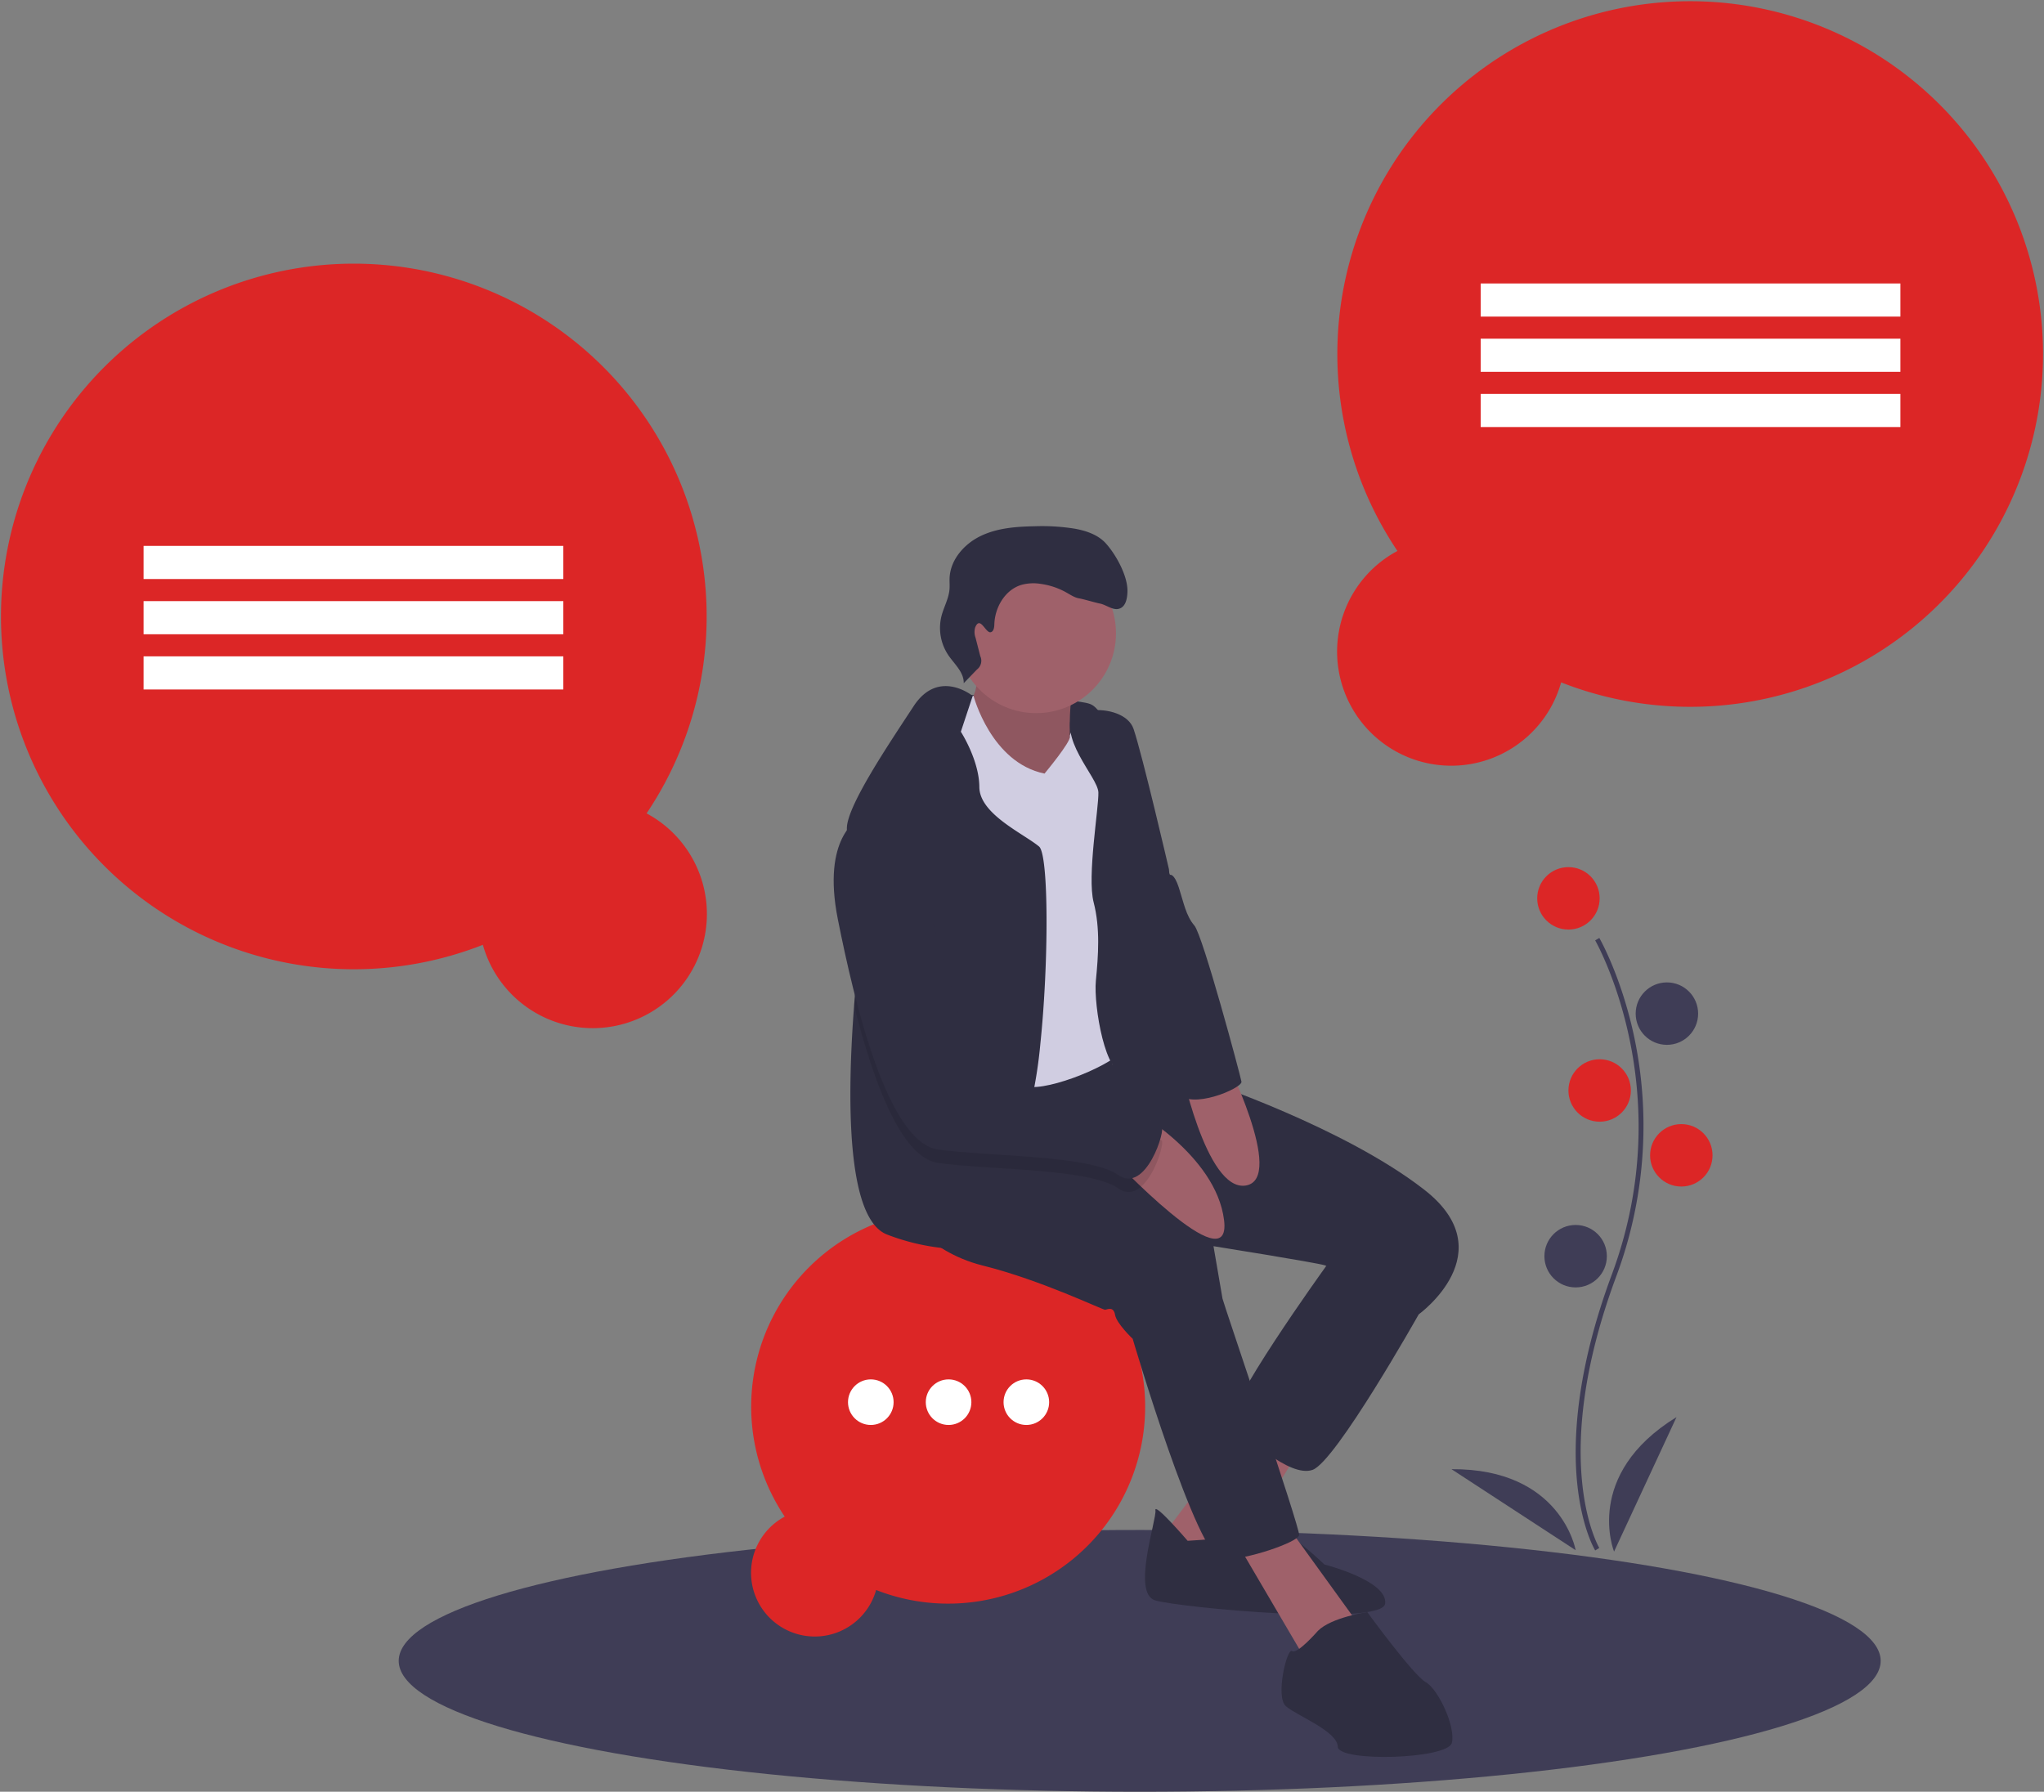 <svg id="bafbdcdd-db4a-4743-9ceb-46364dc67d6e" data-name="Layer 1" xmlns="http://www.w3.org/2000/svg" width="851" height="746.054" viewBox="0 0 851 746.054"><rect x="0" y="0" width="851" height="746.054" fill="#808080" stroke="none"/><title>ideas</title><ellipse cx="474.5" cy="691.554" rx="308.5" ry="54.5" fill="#3f3d56"/><path d="M443.693,415.653A146.9,146.9,0,1,0,375.535,470.378a47.518,47.518,0,1,0,68.159-54.725Z" transform="translate(-174.5 -76.973)" fill="#dc2626"/><rect x="59.782" y="227.304" width="174.746" height="13.796" fill="#fff"/><rect x="59.782" y="250.297" width="174.746" height="13.796" fill="#fff"/><rect x="59.782" y="273.29" width="174.746" height="13.796" fill="#fff"/><path d="M756.307,306.379a146.9,146.9,0,1,1,68.159,54.725,47.518,47.518,0,1,1-68.159-54.725Z" transform="translate(-174.5 -76.973)" fill="#dc2626"/><rect x="790.973" y="195.003" width="174.746" height="13.796" transform="translate(1582.191 326.829) rotate(-180)" fill="#fff"/><rect x="790.973" y="217.996" width="174.746" height="13.796" transform="translate(1582.191 372.815) rotate(-180)" fill="#fff"/><rect x="790.973" y="240.989" width="174.746" height="13.796" transform="translate(1582.191 418.8) rotate(-180)" fill="#fff"/><path d="M501.213,708.464a82.013,82.013,0,1,1,38.052,30.553,26.529,26.529,0,1,1-38.052-30.553Z" transform="translate(-174.5 -76.973)" fill="#dc2626"/><circle cx="362.551" cy="583.84" r="9.491" fill="#fff"/><circle cx="394.932" cy="583.84" r="9.491" fill="#fff"/><circle cx="427.312" cy="583.84" r="9.491" fill="#fff"/><path d="M578.936,366.381s42.346,1.151,49.34,3.696,10.121,20.74,10.121,20.74l-32.879,10.334-24.592-1.393-18.508,1.308L572.753,374Z" transform="translate(-174.5 -76.973)" fill="#2f2e41"/><path d="M580.763,352.486s2.786,10.761-3.397,18.38S603.947,405.635,603.947,405.635l17.285-2.971s-3.81-33.064,1.308-41.437S580.763,352.486,580.763,352.486Z" transform="translate(-174.5 -76.973)" fill="#9f616a"/><path d="M580.763,352.486s2.786,10.761-3.397,18.38S603.947,405.635,603.947,405.635l17.285-2.971s-3.81-33.064,1.308-41.437S580.763,352.486,580.763,352.486Z" transform="translate(-174.5 -76.973)" opacity="0.1"/><polygon points="521.22 590.132 483.081 640.709 509.109 655.905 544.931 597.296 521.22 590.132" fill="#9f616a"/><path d="M668.968,718.535s-14.044-16.319-13.419-12.68-9.993,34.5-.114,37.485,94.601,10.903,95.766,1.336S725.927,728.414,725.927,728.414s-15.708-15.096-19.19-13.561S668.968,718.535,668.968,718.535Z" transform="translate(-174.5 -76.973)" fill="#2f2e41"/><polygon points="512.663 638.435 543.126 690.333 566.125 677.014 535.407 634.525 512.663 638.435" fill="#9f616a"/><path d="M735.252,591.936l-9.041,12.793s-43.1,59.859-38.522,64.692,23.64,23.099,33.334,19.56S765.16,624.261,765.16,624.261l-8.984-35.921Z" transform="translate(-174.5 -76.973)" fill="#2f2e41"/><path d="M549.59,579.826s9.652,18.01,34.116,24.108,50.023,18.565,50.932,18.408,3.483-1.535,4.108,2.104,7.335,9.979,7.335,9.979,27.023,91.829,37.343,91.928,31.529-7.292,31.969-10.178-31.6-96.662-31.913-98.481L679.728,595.86s42.375,6.766,46.327,7.96S765.16,624.261,765.16,624.261s35.836-25.829,2.317-51.913-91.132-45.218-91.132-45.218l-20.669-5.814-18.013-1.075-2.652-10.171-42.662,2.461-44.521,18.892Z" transform="translate(-174.5 -76.973)" fill="#2f2e41"/><circle cx="431.395" cy="263.7" r="33.232" fill="#9f616a"/><path d="M575.83,367.383l3.997-.687s7.219,27.795,29.551,32.386c0,0,11.019-13.2,10.549-15.428s8.727-14.111,13.617-7.458-1.194,123.841,2.914,125.945,12.921,4.336,5.828,12.111-35.267,18.238-41.508,14.627-18.991-34.201-24.507-44.493-14.343-45.303-14.343-45.303-11.273-38.338-4.336-47.023S575.83,367.383,575.83,367.383Z" transform="translate(-174.5 -76.973)" fill="#d0cde1"/><path d="M607.635,511.654a189.572,189.572,0,0,1-3.807,24.268c-1.63,6.508-3.527,10.437-5.693,10.27-5.526-.413-8.037,7.691-9.332,17.035-1.384,9.913-1.384,21.221-2.143,25.217-1.005,5.28-7.434,9.31-20.283,8.127a90.659,90.659,0,0,1-22.348-5.481c-17.347-6.307-16.834-57.455-13.931-95.409,1.775-23.263,4.443-41.582,4.443-41.582s-5.269-15.717-6.954-26.49a35.211,35.211,0,0,1-.502-5.95c.257-9.41,17.436-34.839,27.818-50.679,10.393-15.84,24.57-4.22,24.57-4.22l-4.934,14.891s7.647,11.799,7.702,23.029,18.307,19.334,24.86,24.77C611.218,432.866,611.117,478.466,607.635,511.654Z" transform="translate(-174.5 -76.973)" fill="#2f2e41"/><path d="M622.064,372.081s1.198,1.416,6.681.725c6.576-.828,15.618,1.447,17.719,7.726,3.852,11.514,14.713,58.352,14.713,58.352s4.521,53.548,6.553,65.375,1.024,22.303,3.028,28.515-19.787-11.585-27.819-9.268-13.192-27.705-12.182-38.181,1.862-21.863-.924-32.623,2.153-39.24,1.969-45.765S614.092,383.967,622.064,372.081Z" transform="translate(-174.5 -76.973)" fill="#2f2e41"/><path d="M645.578,538.507s35.186,19.196,38.553,46.518S637.069,558.57,637.069,558.57Z" transform="translate(-174.5 -76.973)" fill="#9f616a"/><path d="M665.664,519.132s10.782,54.345,27.577,51.458-9.382-54.585-9.382-54.585Z" transform="translate(-174.5 -76.973)" fill="#9f616a"/><path d="M723.184,756.048s-8.6,9.908-10.732,8.401-7.036,19.005-2.615,22.929,21.45,10.363,21.635,16.887,45.857,5.231,47.492-1.606-5.729-22.431-10.903-25.288-24.306-29.155-24.306-29.155S728.77,750.405,723.184,756.048Z" transform="translate(-174.5 -76.973)" fill="#2f2e41"/><path d="M639.973,571.743c-8.16-5.76-30.943-7.189-51.171-8.517-8.874-.569-17.258-1.127-23.699-2.032-6.207-.86-11.788-6.53-16.744-14.981-7.513-12.804-13.585-32.004-18.262-50.534,1.775-23.263,4.443-41.582,4.443-41.582s-5.269-15.717-6.954-26.49a14.176,14.176,0,0,1,4.487-4.041c21.455-9.209,41.939,81.422,44.54,95.644.045.234.078.458.112.647,1.261,7.323,14.891,13.585,27.103,16.063,7.524,1.529,14.523,1.63,17.749-.357,8.473-5.202,34.527,15.617,36.503,16.209C660.055,552.376,651.694,580.037,639.973,571.743Z" transform="translate(-174.5 -76.973)" opacity="0.1"/><path d="M532.077,417.988s-15.594,7.363-8.742,41.778,20.655,92.923,41.764,95.851,63.143,2.26,74.87,10.547,20.086-19.375,18.11-19.972-28.032-21.408-36.504-16.205-42.815-3.881-44.848-15.707S553.882,408.621,532.077,417.988Z" transform="translate(-174.5 -76.973)" fill="#2f2e41"/><path d="M644.446,401.484l17.138,39.767s1.725-.861,3.73,5.351,2.943,11.67,6.454,15.75,19.134,62.276,19.603,65.005-21.577,12.138-26.503,4.555S644.446,401.484,644.446,401.484Z" transform="translate(-174.5 -76.973)" fill="#2f2e41"/><path d="M586.988,340.21c1.274-.34,1.461-2.031,1.503-3.348.229-7.055,4.477-14.295,11.231-16.349a18.881,18.881,0,0,1,7.959-.438,30.145,30.145,0,0,1,10.778,3.596c1.759.989,3.484,2.18,5.48,2.482,1.318.2,7.023,1.858,8.335,2.092,2.885.513,5.566,3.094,8.334,2.134,2.648-.919,3.235-4.348,3.299-7.15.146-6.385-4.701-15.221-8.97-19.971-3.24-3.604-8.118-5.268-12.886-6.133a85.79,85.79,0,0,0-16.853-1.025c-7.631.136-15.474.725-22.355,4.027s-12.661,9.873-12.991,17.499c-.069,1.588.095,3.183-.038,4.768-.326,3.865-2.378,7.356-3.341,11.113a20.335,20.335,0,0,0,2.84,16.25c2.554,3.758,6.568,7.157,6.42,11.699l5.537-5.737a4.547,4.547,0,0,0,1.352-5.556l-1.96-7.645a6.898,6.898,0,0,1-.17-4.255C582.593,333.07,584.865,340.777,586.988,340.21Z" transform="translate(-174.5 -76.973)" fill="#2f2e41"/><path d="M838.646,722.549c-.229-.375-5.641-9.41-7.517-28.172-1.721-17.213-.614-46.227,14.433-86.698,28.506-76.671-6.569-138.533-6.928-139.149l1.73-1.004c.091.156,9.142,15.929,14.488,41.044a179.061,179.061,0,0,1-7.416,99.807c-28.457,76.54-7.301,112.773-7.084,113.131Z" transform="translate(-174.5 -76.973)" fill="#3f3d56"/><circle cx="653" cy="374.054" r="13" fill="#dc2626"/><circle cx="694" cy="422.054" r="13" fill="#3f3d56"/><circle cx="666" cy="454.054" r="13" fill="#dc2626"/><circle cx="700" cy="481.054" r="13" fill="#dc2626"/><circle cx="656" cy="523.054" r="13" fill="#3f3d56"/><path d="M846.5,723.027s-13-32,26-56Z" transform="translate(-174.5 -76.973)" fill="#3f3d56"/><path d="M830.512,722.447s-5.916-34.029-51.709-33.738Z" transform="translate(-174.5 -76.973)" fill="#3f3d56"/></svg>